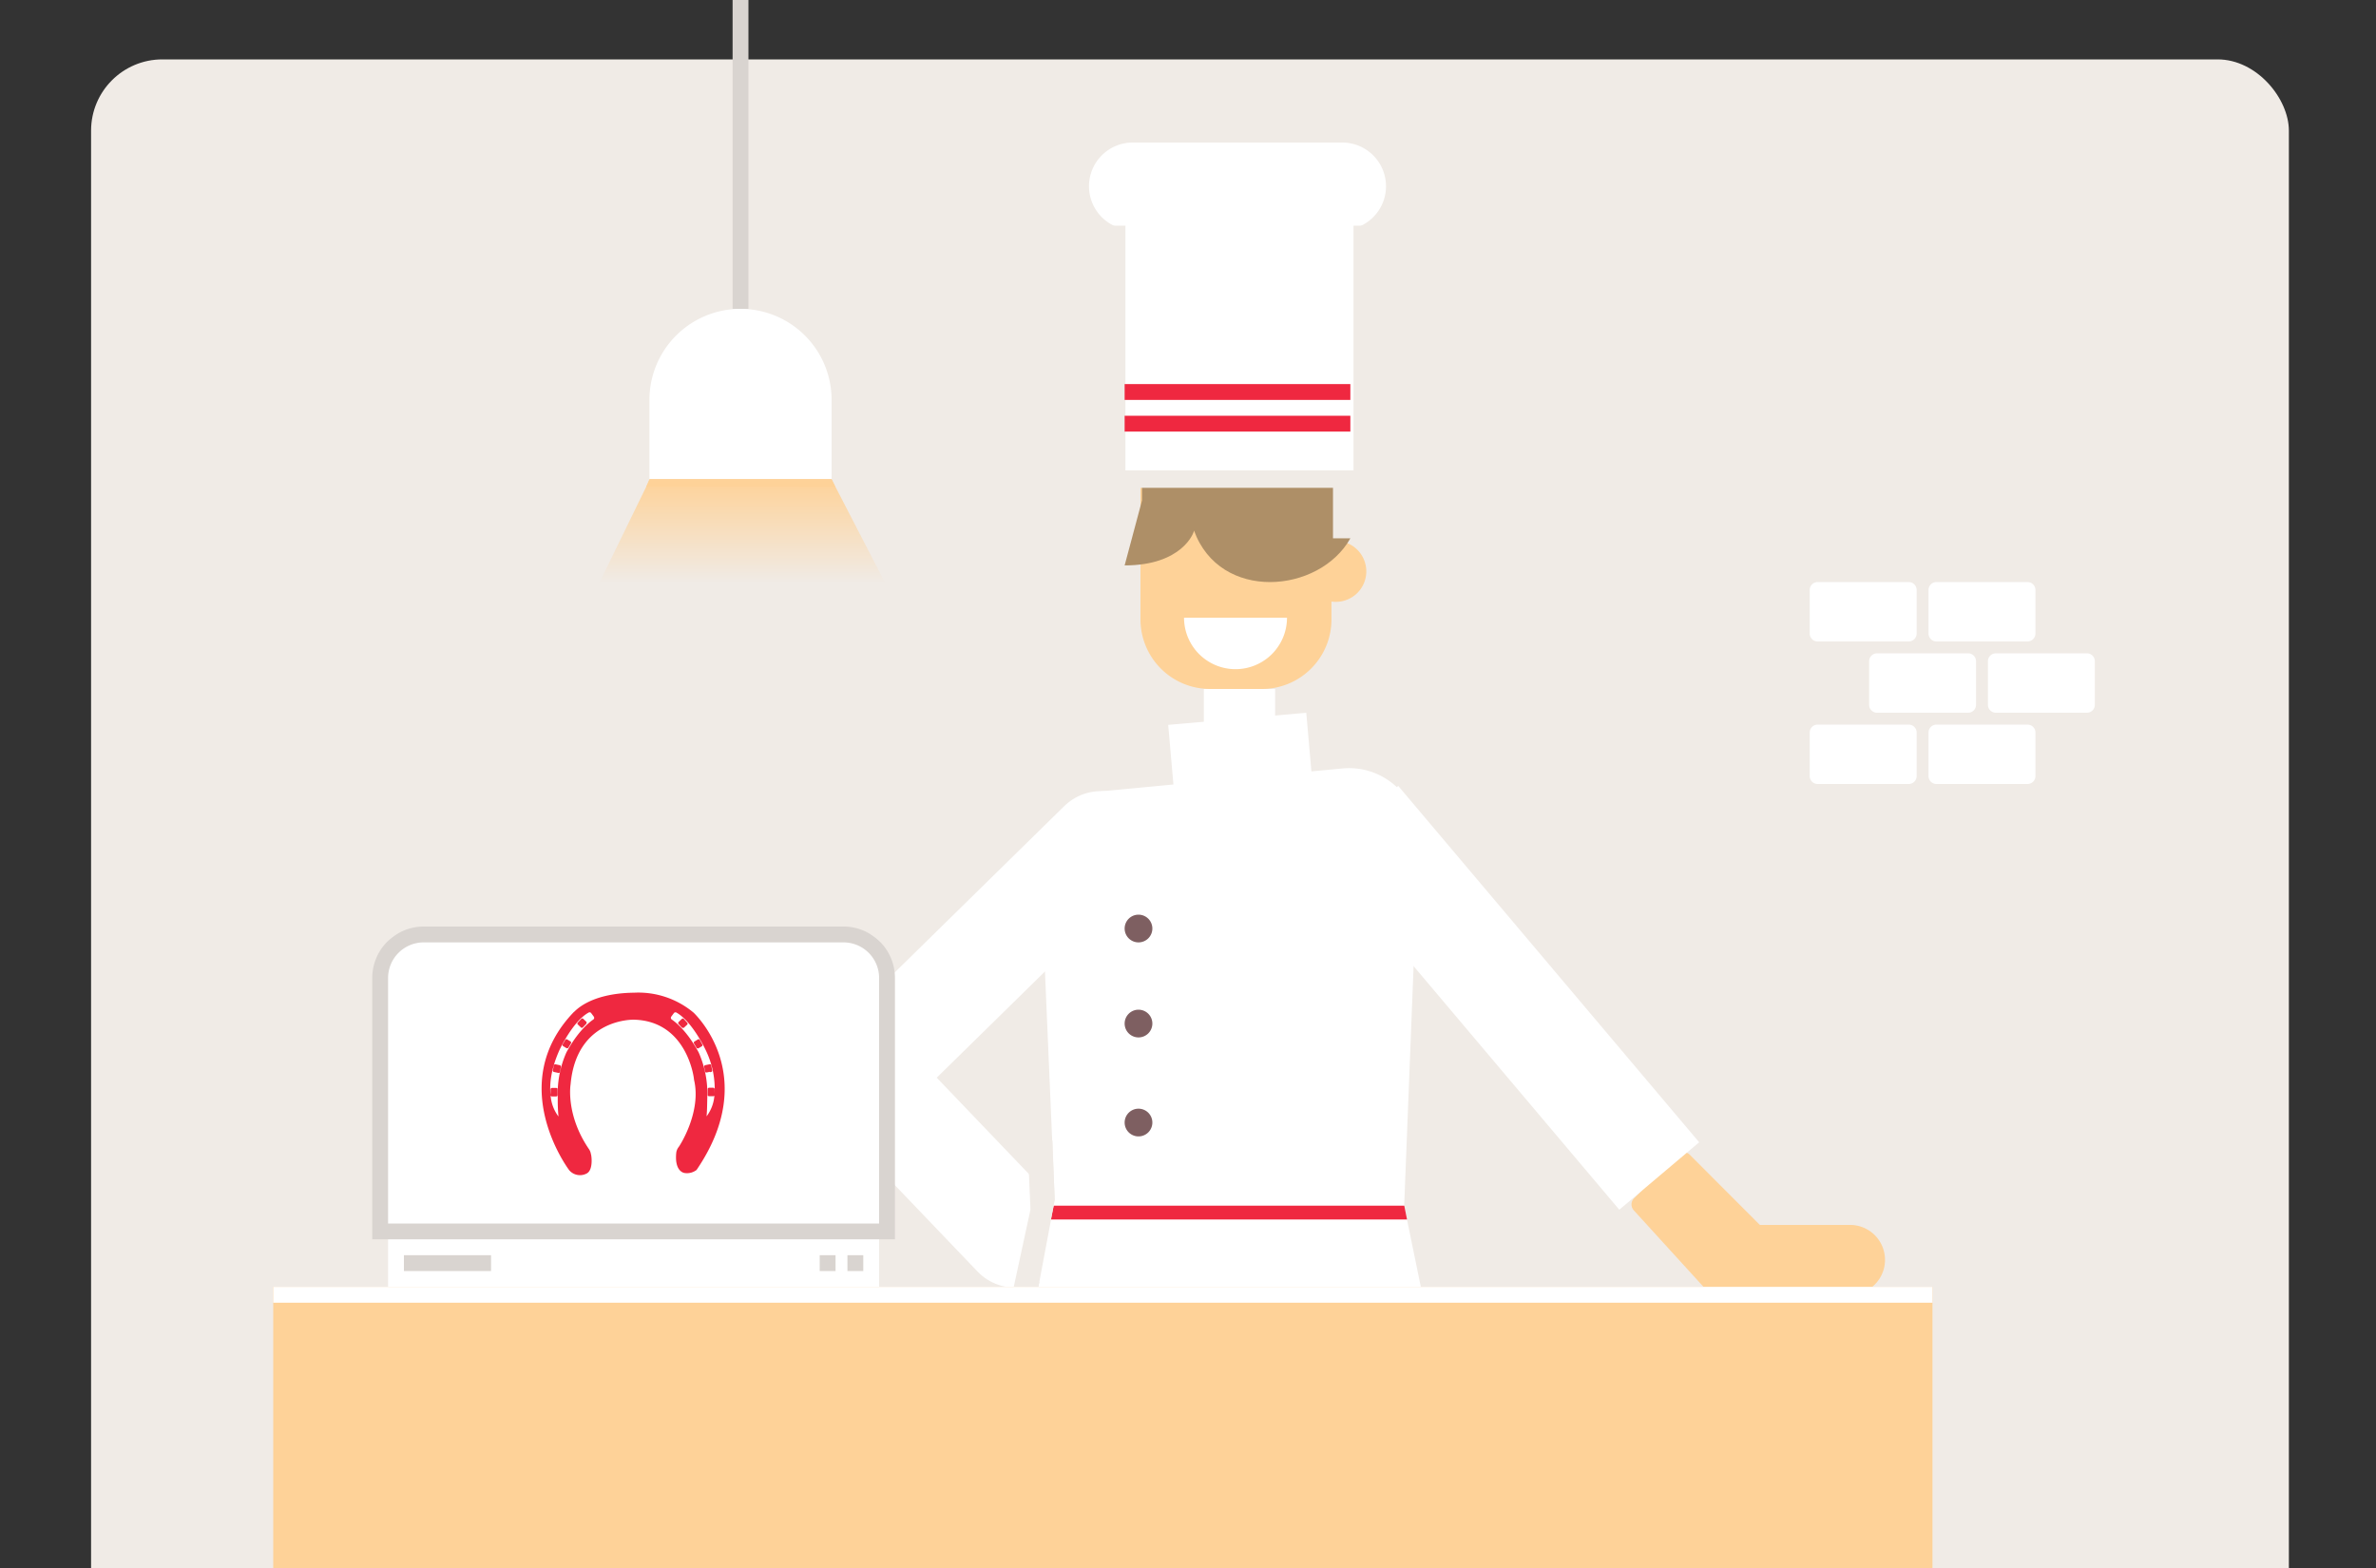 <svg xmlns="http://www.w3.org/2000/svg" xmlns:xlink="http://www.w3.org/1999/xlink" width="600" height="396" viewBox="0 0 600 396">
  <rect x="0" y="0" width="600" height="396" fill="#333333" stroke="none"/>
  <defs>
    <linearGradient id="linear-gradient" x1="0.5" x2="0.5" y2="0.85" gradientUnits="objectBoundingBox">
      <stop offset="0" stop-color="#fed298"/>
      <stop offset="1" stop-color="#f0ebe6"/>
    </linearGradient>
    <clipPath id="clip-mr-pizzaiolo-chef">
      <rect width="600" height="396"/>
    </clipPath>
  </defs>
  <g id="mr-pizzaiolo-chef" clip-path="url(#clip-mr-pizzaiolo-chef)">
    <rect id="Retângulo_1" data-name="Retângulo 1" width="555" height="405" rx="18" transform="translate(23 15)" fill="#f0ebe6"/>
    <path id="lamp-cable" d="M0,0H4V83H0Z" transform="translate(185 -5)" fill="#d9d4d0"/>
    <path id="Caminho_3" data-name="Caminho 3" d="M0,23a23,23,0,0,1,46,0V46H0Z" transform="translate(164 78)" fill="#fff"/>
    <path id="lamp-light" d="M15.125,0H60.963L77,31H0Z" transform="translate(149 121)" fill="url(#linear-gradient)"/>
    <path id="lamp-detail" d="M0,0H46l.963,2L-.794,1.916Z" transform="translate(164 121)" fill="#fed298"/>
    <path id="Caminho_12" data-name="Caminho 12" d="M18,0H0V22H18Z" transform="translate(304 174)" fill="#fff"/>
    <path id="Caminho_13" data-name="Caminho 13" d="M48.231,17.678a7.7,7.7,0,1,1,0,15.244V37.4A17.569,17.569,0,0,1,30.692,55H17.538A17.569,17.569,0,0,1,0,37.4V0H48.231Z" transform="translate(288 119)" fill="#fed298" fill-rule="evenodd"/>
    <path id="Caminho_14" data-name="Caminho 14" d="M4.385,3.389V0H52.615V12.959H57C49.153,26.935,24.064,29.08,17.518,10.994c0,.54-3.006,8.8-17.518,8.8Z" transform="translate(284 123)" fill="#ae8f67" fill-rule="evenodd"/>
    <path id="Caminho_15" data-name="Caminho 15" d="M0,11.039a11.04,11.04,0,0,0,6.618,10.12V85H68.382V21.159A11.042,11.042,0,0,0,63.971,0H11.029A11.034,11.034,0,0,0,0,11.039Z" transform="translate(275 36)" fill="#fff"/>
    <path id="Caminho_16" data-name="Caminho 16" d="M0,0V64H62V0" transform="translate(282 57)" fill="none" stroke="#f0ebe6" stroke-width="4.4"/>
    <path id="Caminho_17" data-name="Caminho 17" d="M57,0H0V4H57Z" transform="translate(284 105)" fill="#ef2840"/>
    <path id="Caminho_18" data-name="Caminho 18" d="M57,0H0V4H57Z" transform="translate(284 97)" fill="#ef2840"/>
    <path id="Caminho_19" data-name="Caminho 19" d="M13,13A13,13,0,0,0,26,0H0A13,13,0,0,0,13,13Z" transform="translate(299 156)" fill="#fff" fill-rule="evenodd"/>
    <path id="Caminho_20" data-name="Caminho 20" d="M32.411,18.357H55.194a8.819,8.819,0,0,1,0,17.639H20.008L.575,14.674a2.207,2.207,0,0,1,.07-3.045L11.612.646a2.2,2.2,0,0,1,3.114,0Z" transform="translate(412 291)" fill="#fed298" fill-rule="evenodd"/>
    <path id="Caminho_21" data-name="Caminho 21" d="M0,0,76,90" transform="translate(343 207)" fill="none" stroke="#fff" stroke-linejoin="round" stroke-width="26.4"/>
    <path id="Caminho_22" data-name="Caminho 22" d="M60,0,0,58.881,38.39,99" transform="translate(218 213)" fill="none" stroke="#fff" stroke-linecap="round" stroke-linejoin="round" stroke-width="26.4"/>
    <path id="Caminho_23" data-name="Caminho 23" d="M35,0H0V26H35Z" transform="translate(295 183.063) rotate(-5)" fill="#fff"/>
    <path id="Caminho_24" data-name="Caminho 24" d="M16.658,5.8,76.917.08a17.562,17.562,0,0,1,19.3,18.156L92.591,110.53,97,132H0l4.409-21.47L.711,24.013A17.579,17.579,0,0,1,16.658,5.8Z" transform="translate(262 194)" fill="#fff" fill-rule="evenodd"/>
    <path id="Caminho_26" data-name="Caminho 26" d="M3.5,7A3.5,3.5,0,1,0,0,3.5,3.5,3.5,0,0,0,3.5,7Z" transform="translate(284 231)" fill="#7e5f61"/>
    <path id="Caminho_27" data-name="Caminho 27" d="M3.5,7A3.5,3.5,0,1,0,0,3.5,3.5,3.5,0,0,0,3.5,7Z" transform="translate(284 255)" fill="#7e5f61"/>
    <path id="Caminho_28" data-name="Caminho 28" d="M3.5,7A3.5,3.5,0,1,0,0,3.5,3.5,3.5,0,0,0,3.5,7Z" transform="translate(284 280)" fill="#7e5f61"/>
    <path id="Caminho_29" data-name="Caminho 29" d="M.083.5H88.614l.7,3.478H-.642Z" transform="translate(266 304)" fill="#ef2840" fill-rule="evenodd"/>
    <path id="Caminho_30" data-name="Caminho 30" d="M128,8V75h-2V90H2V75H0V8A8,8,0,0,1,8,0H120A8,8,0,0,1,128,8Z" transform="translate(96 235)" fill="#fff" fill-rule="evenodd"/>
    <path id="Caminho_25" data-name="Caminho 25" d="M3.451,0h6.3l.581,15.125L6.221,37H0L4.224,17.464Z" transform="translate(256 288)" fill="#f0ebe6" fill-rule="evenodd"/>
    <path id="Caminho_32" data-name="Caminho 32" d="M128,75V11A11,11,0,0,0,117,0H11A11,11,0,0,0,0,11V75Z" transform="translate(96 236)" fill="none" stroke="#d9d4d0" stroke-width="4"/>
    <path id="Caminho_33" data-name="Caminho 33" d="M0,0H22V4H0Z" transform="translate(102 317)" fill="#d9d4d0"/>
    <path id="Caminho_34" data-name="Caminho 34" d="M0,0H4V4H0Z" transform="translate(207 317)" fill="#d9d4d0"/>
    <path id="Caminho_35" data-name="Caminho 35" d="M0,0H4V4H0Z" transform="translate(214 317)" fill="#d9d4d0"/>
    <path id="Caminho_36" data-name="Caminho 36" d="M0,0H419V79c0,8.837-8.09,16-18.07,16H18.07C8.09,95,0,87.837,0,79Z" transform="translate(69 325)" fill="#fed298"/>
    <path id="Caminho_37" data-name="Caminho 37" d="M0,0H419V4H0Z" transform="translate(69 325)" fill="#fff"/>
    <path id="bricks" d="M-744-152a2,2,0,0,1-2-2v-11a2,2,0,0,1,2-2h23a2,2,0,0,1,2,2v11a2,2,0,0,1-2,2Zm-30,0a2,2,0,0,1-2-2v-11a2,2,0,0,1,2-2h23a2,2,0,0,1,2,2v11a2,2,0,0,1-2,2Zm45-18a2,2,0,0,1-2-2v-11a2,2,0,0,1,2-2h23a2,2,0,0,1,2,2v11a2,2,0,0,1-2,2Zm-30,0a2,2,0,0,1-2-2v-11a2,2,0,0,1,2-2h23a2,2,0,0,1,2,2v11a2,2,0,0,1-2,2Zm15-18a2,2,0,0,1-2-2v-11a2,2,0,0,1,2-2h23a2,2,0,0,1,2,2v11a2,2,0,0,1-2,2Zm-30,0a2,2,0,0,1-2-2v-11a2,2,0,0,1,2-2h23a2,2,0,0,1,2,2v11a2,2,0,0,1-2,2Z" transform="translate(1233 350)" fill="#fff"/>
    <g id="Grupo_2" data-name="Grupo 2" transform="translate(111.122 250.678)">
      <g id="mr-logo" transform="translate(25.65 0)">
        <path id="União_3" data-name="União 3" d="M6.945,44.827S-9.451,23.169,8.143,4.9C8.288,4.976,11.751.17,23.365.026A21.724,21.724,0,0,1,38.454,5.132c-.095,0,17.08,15.593.672,39.66a3.971,3.971,0,0,1-2.973.779c-.059,0-2.589-.239-2.169-4.95a2.94,2.94,0,0,1,.612-1.606c.059,0,5.884-8.761,3.883-17.031.059,0-1.559-14.765-15.113-15.137.047,0-14.55-.551-16.049,16.337,0-.037-1.318,7.671,4.674,16.4a3.053,3.053,0,0,1,.467,1.258c.084,0,.719,3.956-1.114,4.866a3.594,3.594,0,0,1-4.4-.875ZM4.26,31.3a41.433,41.433,0,0,1-.179-4.687A25.662,25.662,0,0,1,6.262,15.1c2.877-5.286,5.705-7.563,6.784-8.294a.516.516,0,0,0,.132-.731L12.53,5.2a.492.492,0,0,0-.659-.156c-4,2.206-7.335,9.4-7.335,9.4-2.2,4.895-2.571,8.679-2.277,11.41V24.428a.347.347,0,0,1,.347-.347h1.1a.335.335,0,0,1,.324.239v.1H4V26a.336.336,0,0,1-.324.228H2.606a.348.348,0,0,1-.334-.25A10,10,0,0,0,4.26,31.3ZM33.384,5.2l-.647.875a.515.515,0,0,0,.133.731c1.079.731,3.907,3.008,6.784,8.294a25.66,25.66,0,0,1,2.181,11.47c-.037,1.463-.037,3.176-.18,4.686a9.946,9.946,0,0,0,1.977-5.233.347.347,0,0,1-.287.152H42.278a.347.347,0,0,1-.324-.228V24.273a.347.347,0,0,1,.324-.241h1.067a.348.348,0,0,1,.347.348v1.052a22.517,22.517,0,0,0-2.313-11.024S38.047,7.3,34.044,5.047a.5.5,0,0,0-.66.156ZM4.273,20.282H4.2l-.767-.168L3.1,20.041a.334.334,0,0,1-.264-.395L3.1,18.364a.335.335,0,0,1,.407-.251l1.1.228a.335.335,0,0,1,.251.383v.145l-.263,1.2a.3.3,0,0,1-.145.216.316.316,0,0,1-.179,0Zm37.178-.1a.337.337,0,0,1-.143-.216l-.264-1.2v-.145a.348.348,0,0,1,.264-.287l1.1-.228a.32.32,0,0,1,.26.036.323.323,0,0,1,.148.216l.263,1.283a.323.323,0,0,1-.041.251.319.319,0,0,1-.21.143l-.347.072-.012-.1-.767.168h-.072a.34.34,0,0,1-.18,0Zm-2.038-6.1H39.33a.356.356,0,0,1-.216-.155l-.66-1.127a.318.318,0,0,1,0-.251.279.279,0,0,1,.156-.2l.863-.527a.348.348,0,0,1,.467.12l.635,1.163a.335.335,0,0,1-.12.455l-.875.527a.4.4,0,0,1-.084.009A.408.408,0,0,1,39.413,14.085ZM6.3,14.049l-.863-.527a.325.325,0,0,1-.157-.2.322.322,0,0,1,.038-.253l.659-1.127a.35.35,0,0,1,.468-.12l.875.527a.338.338,0,0,1,.12.168.36.36,0,0,1,0,.251l-.671,1.126a.373.373,0,0,1-.2.156H6.478a.506.506,0,0,1-.18,0Zm29.34-5.142a.347.347,0,0,1-.251-.108L34.5,7.852V7.769a.335.335,0,0,1,.1-.348l.814-.779a.337.337,0,0,1,.48,0l.875.971a.337.337,0,0,1,0,.48l-.108.108-.1.083-.6.564a.325.325,0,0,1-.212.079A.321.321,0,0,1,35.638,8.907Zm-25.708-.1-.6-.563-.083-.084-.12-.108a.346.346,0,0,1,0-.479l.9-.947a.336.336,0,0,1,.479,0l.827.779a.362.362,0,0,1-.024.36v.083l-.9.947a.345.345,0,0,1-.251.108A.319.319,0,0,1,9.929,8.811Z" transform="translate(0)" fill="#ef2840"/>
      </g>
    </g>
  </g>
</svg>
